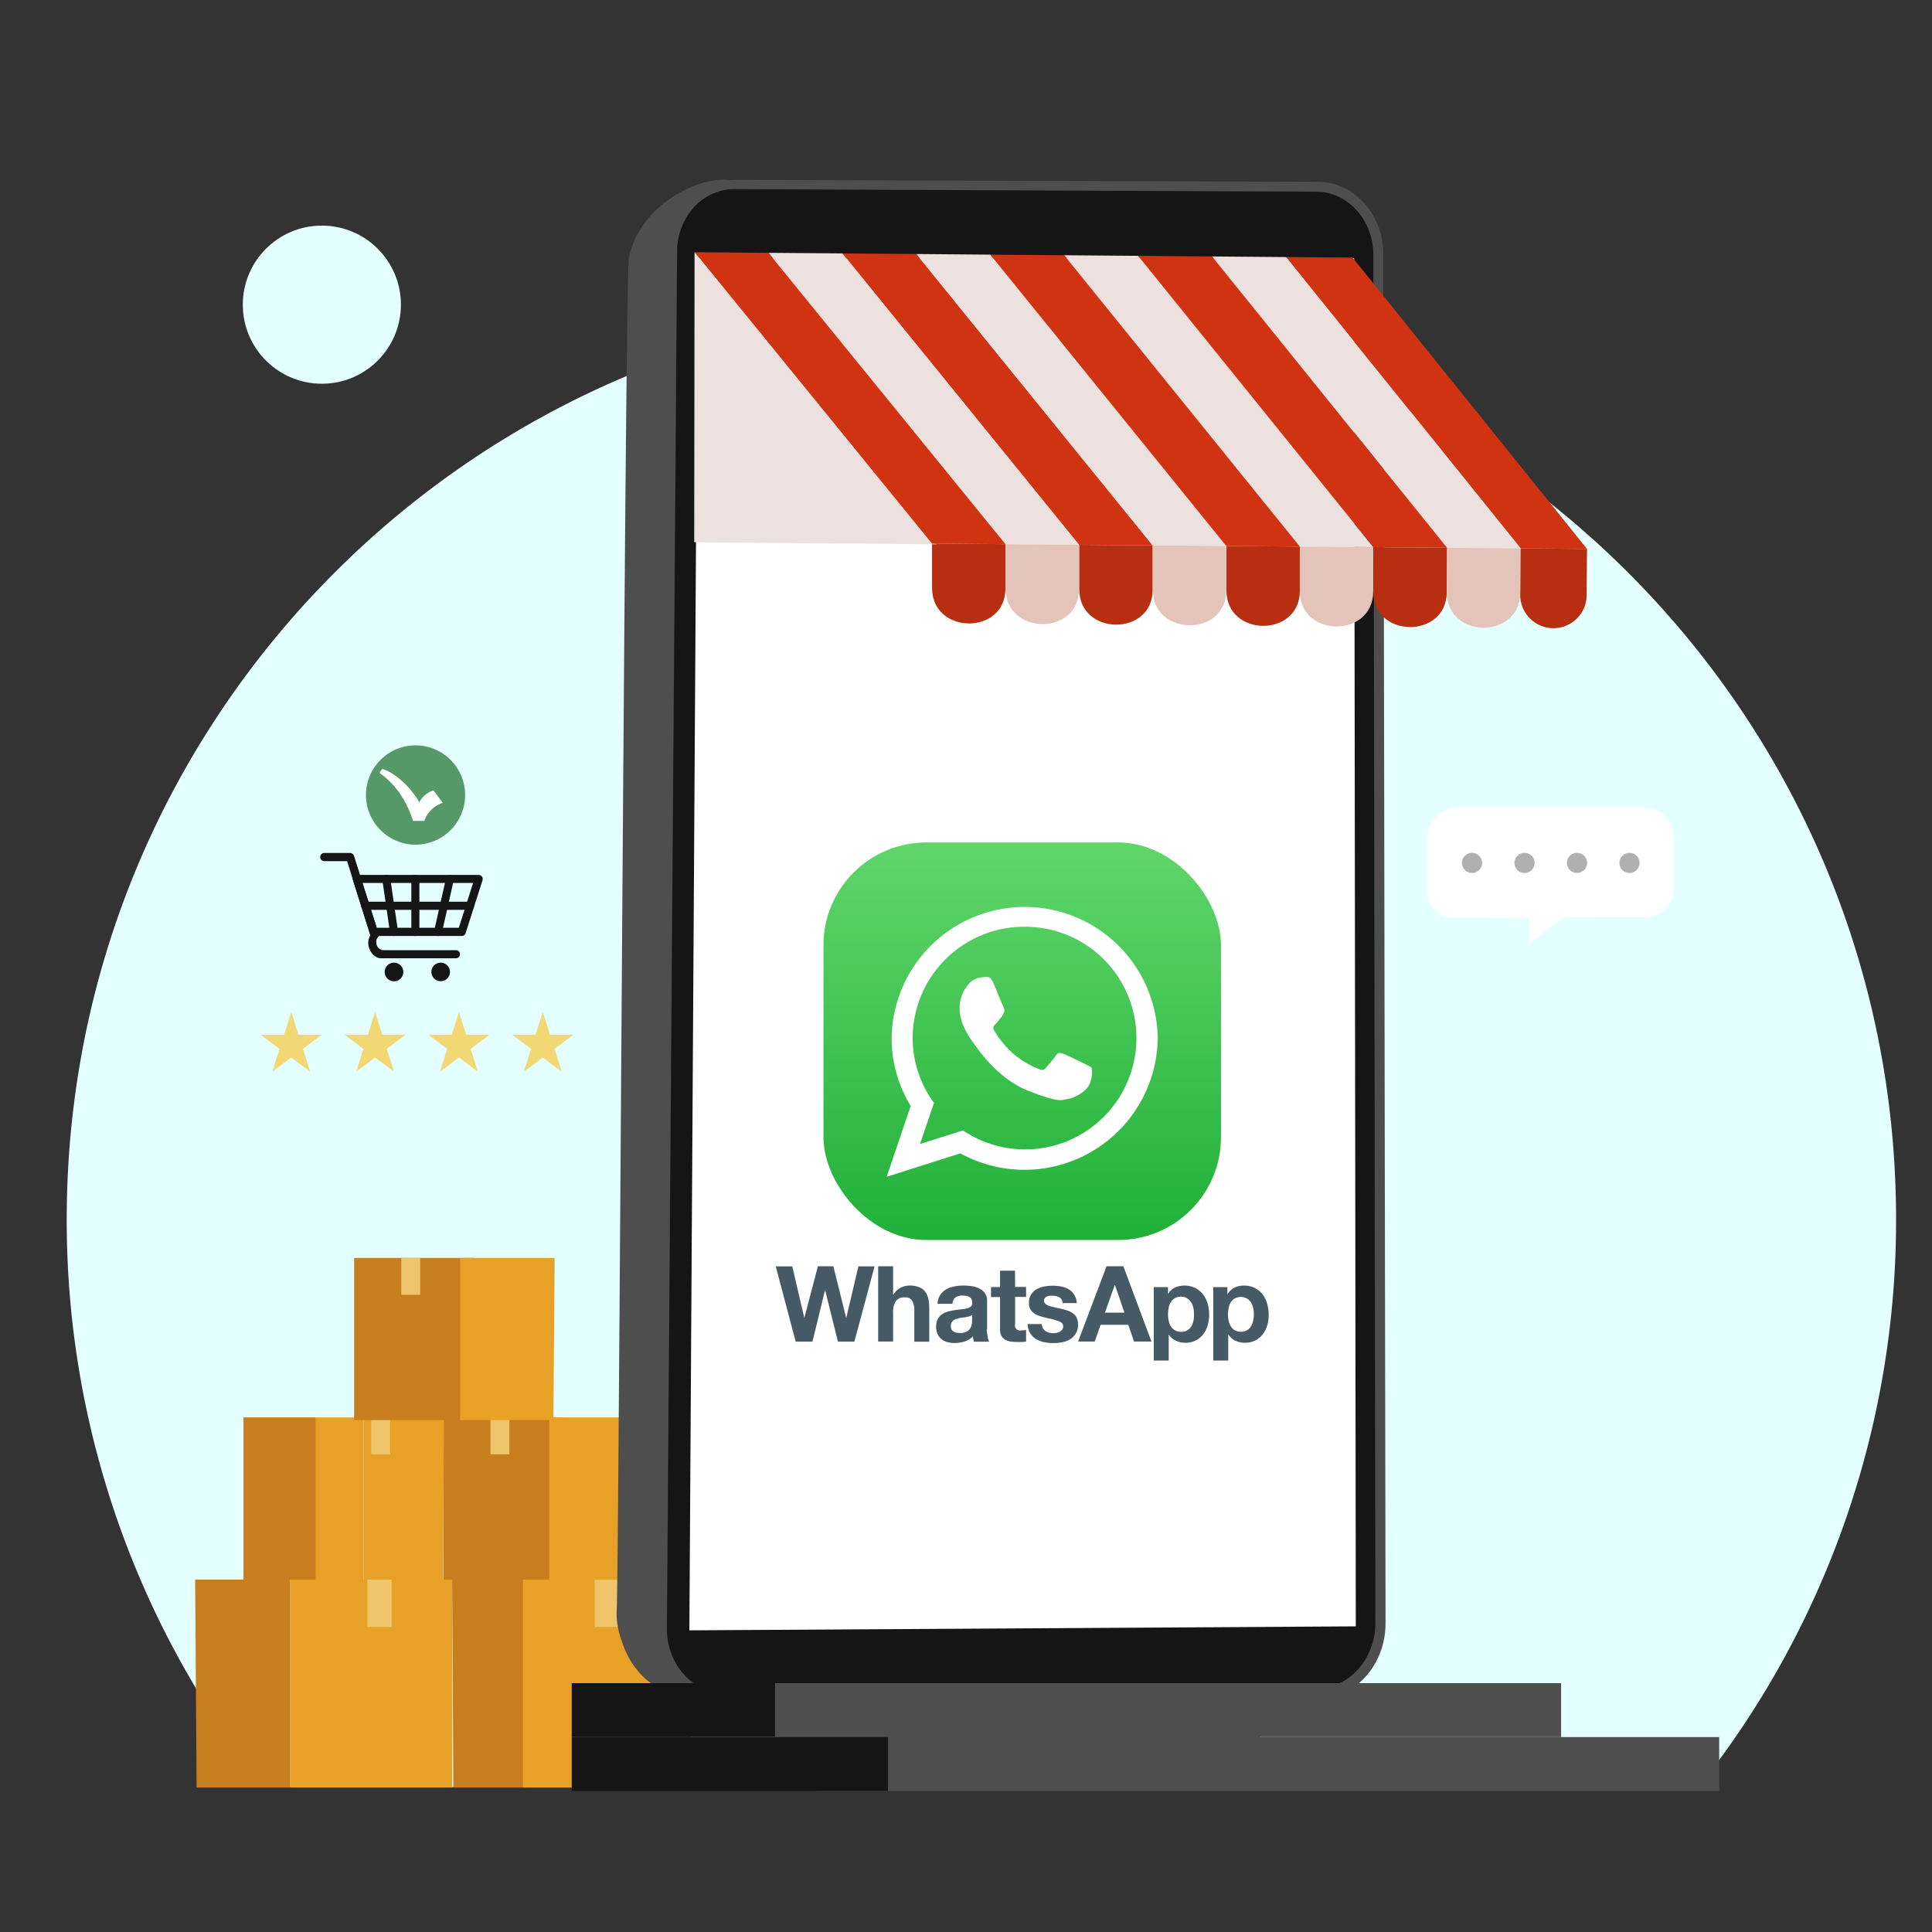 <svg id="OBJECTS" xmlns="http://www.w3.org/2000/svg" xmlns:xlink="http://www.w3.org/1999/xlink" viewBox="0 0 500 500"><rect x="0" y="0" width="500" height="500" fill="#333333" stroke="none"/><defs><style>.cls-1{fill:#e3ffff;}.cls-2{fill:#e8a127;}.cls-3{fill:#c67e1f;}.cls-4{fill:#efc56c;}.cls-5{fill:#4e4e4e;}.cls-6{fill:#151515;}.cls-17,.cls-7{fill:#fff;}.cls-8{fill:#cf3311;}.cls-9{fill:#ece1de;}.cls-10{fill:#b72f10;}.cls-11{fill:#e4c3ba;}.cls-12{fill:#f2d874;}.cls-13{fill:#569868;}.cls-14{fill:#b0b0b0;}.cls-15{fill:#455a64;}.cls-16{fill:url(#linear-gradient);}.cls-17{fill-rule:evenodd;}</style><linearGradient id="linear-gradient" x1="264.55" y1="320.91" x2="264.55" y2="218.03" gradientUnits="userSpaceOnUse"><stop offset="0" stop-color="#20b038"/><stop offset="1" stop-color="#60d66a"/></linearGradient></defs><title>Mesa de trabajo 1</title><path class="cls-1" d="M68.4,462.49A235.68,235.68,0,0,1,17.27,315.55c0-130.72,106-236.7,236.71-236.7s236.72,106,236.72,236.7a235.68,235.68,0,0,1-51.13,146.94Z"/><rect class="cls-2" x="75.11" y="408.8" width="41.91" height="53.81"/><polygon class="cls-3" points="75.11 462.61 75.11 408.8 50.5 408.8 50.88 462.61 75.11 462.61"/><rect class="cls-4" x="95.1" y="408.8" width="6.26" height="12.25"/><polygon class="cls-3" points="136.36 462.61 136.36 408.8 117.01 408.8 117.32 462.61 136.36 462.61"/><rect class="cls-3" x="114.72" y="366.83" width="31.05" height="41.97"/><polygon class="cls-2" points="142.14 408.8 142.14 366.83 166.6 366.83 166.28 408.8 142.14 408.8"/><rect class="cls-4" x="126.93" y="366.83" width="4.89" height="9.55"/><rect class="cls-2" x="63.03" y="366.83" width="31.05" height="41.97"/><polygon class="cls-2" points="94.08 408.8 94.08 366.83 114.92 366.83 114.59 408.8 94.08 408.8"/><rect class="cls-3" x="63.03" y="366.83" width="18.63" height="41.97"/><rect class="cls-2" x="135.34" y="408.8" width="43.41" height="53.81"/><rect class="cls-4" x="153.91" y="408.8" width="6.26" height="12.25"/><rect class="cls-4" x="96.06" y="366.83" width="4.89" height="9.55" transform="translate(197 743.21) rotate(-180)"/><rect class="cls-3" x="91.65" y="325.55" width="31.05" height="41.97"/><polygon class="cls-2" points="119.08 367.52 119.08 325.55 143.54 325.55 143.22 367.52 119.08 367.52"/><rect class="cls-4" x="103.86" y="325.55" width="4.89" height="9.55" transform="translate(212.61 660.65) rotate(-180)"/><circle class="cls-1" cx="83.3" cy="78.85" r="20.46" transform="translate(-0.25 0.26) rotate(-0.18)"/><path class="cls-5" d="M162.74,67c3.13-18.55,31.71-26.93,31.15-14.82l131,.77c9.07.05,16.43,8.21,16.44,18.24l.27,344.55c0,10.38-7.48,18.87-16.73,18.95l-133.75,1.15a10.68,10.68,0,0,1-4.83,4.65c-15.34.33-22.69-7.24-25.38-15.81a20.49,20.49,0,0,1-1.33-7.51C160.14,412.67,161.77,71.35,162.74,67Z"/><path class="cls-5" d="M187.74,440.54l153.53-1c9.58-.06,17.33-8.78,17.31-19.47L358,65.74c0-10.3-7.64-18.67-17-18.7l-150.55-.49c-9.47,0-17.21,8.33-17.29,18.68l-2.73,356C170.32,431.94,178.08,440.6,187.74,440.54Z"/><path class="cls-6" d="M185.62,438a12.56,12.56,0,0,0,1.94.12L341,436.92c8.23-.06,15-7.71,14.95-17l-.53-353.94c0-9-6.64-16.34-14.71-16.37l-150.54-.66-.7,0a14.25,14.25,0,0,0-10,4.85,17,17,0,0,0-4.24,11.27L172.6,421.38C172.54,429.83,178.11,437,185.62,438Z"/><polygon class="cls-7" points="180.57 66.84 178.41 421.93 350.88 420.9 350.44 66.84 180.57 66.84"/><polygon class="cls-8" points="298.31 141.14 279.25 140.99 218.01 65.58 237.15 65.74 298.31 141.14"/><polygon class="cls-9" points="279.25 140.99 260.21 140.83 198.87 65.43 218.01 65.58 279.25 140.99"/><polygon class="cls-8" points="260.21 140.83 241.16 140.68 179.75 65.27 198.87 65.43 260.21 140.83"/><polygon class="cls-9" points="317.35 141.3 298.31 141.14 237.15 65.74 256.28 65.9 317.35 141.3"/><polygon class="cls-9" points="355.44 141.61 336.4 141.45 275.42 66.06 294.54 66.21 355.44 141.61"/><polygon class="cls-8" points="410.72 142.06 393.54 141.92 332.81 66.53 350.05 66.67 410.72 142.06"/><polygon class="cls-9" points="393.54 141.92 374.5 141.76 313.68 66.37 332.81 66.53 393.54 141.92"/><polygon class="cls-8" points="336.4 141.45 317.35 141.3 256.28 65.9 275.42 66.06 336.4 141.45"/><polygon class="cls-8" points="374.5 141.76 355.44 141.61 294.54 66.21 313.68 66.37 374.5 141.76"/><path class="cls-10" d="M260.21,140.83v11.48c0,12.16-19,12-19-.16l0-11.48Z"/><path class="cls-11" d="M279.25,141v11.47c0,12.17-19,12-19-.15V140.83Z"/><path class="cls-10" d="M298.31,141.14l0,11.48c0,12.16-19.05,12-19-.16V141Z"/><path class="cls-11" d="M317.35,141.3l0,11.47c0,12.17-19.05,12-19-.15l0-11.48Z"/><path class="cls-10" d="M336.4,141.45l0,11.48c-.05,12.16-19.08,12-19-.16l0-11.47Z"/><path class="cls-11" d="M355.44,141.61l-.05,11.48c-.06,12.16-19.08,12-19-.16l0-11.48Z"/><path class="cls-10" d="M374.5,141.76l-.07,11.48c-.08,12.16-19.1,12-19-.15l.05-11.48Z"/><path class="cls-11" d="M393.54,141.92l-.09,11.48c-.08,12.16-19.1,12-19-.16l.07-11.48Z"/><path class="cls-10" d="M410.72,142.06l-.1,11.48a8.6,8.6,0,1,1-17.17-.14l.09-11.48Z"/><polygon class="cls-9" points="241.16 140.68 242.65 140.88 179.66 140.32 179.75 65.27 241.16 140.68"/><rect class="cls-6" x="147.96" y="435.6" width="178.23" height="13.95" transform="translate(474.16 885.15) rotate(-180)"/><rect class="cls-5" x="200.58" y="435.6" width="203.43" height="13.95" transform="translate(604.59 885.15) rotate(-180)"/><rect class="cls-5" x="211.56" y="449.55" width="233.36" height="13.95" transform="translate(656.48 913.05) rotate(-180)"/><rect class="cls-6" x="147.96" y="449.55" width="81.82" height="13.95" transform="translate(377.75 913.05) rotate(-180)"/><polygon class="cls-12" points="140.47 261.89 138.6 267.79 132.56 267.79 137.45 271.44 135.58 277.34 140.47 273.69 145.37 277.34 143.5 271.44 148.4 267.79 142.34 267.79 140.47 261.89"/><polygon class="cls-12" points="118.78 261.89 116.91 267.79 110.86 267.79 115.75 271.44 113.88 277.34 118.78 273.69 123.67 277.34 121.8 271.44 126.7 267.79 120.64 267.79 118.78 261.89"/><polygon class="cls-12" points="97.08 261.89 95.21 267.79 89.16 267.79 94.05 271.44 92.18 277.34 97.08 273.69 101.97 277.34 100.1 271.44 105 267.79 98.95 267.79 97.08 261.89"/><polygon class="cls-12" points="75.38 261.89 73.51 267.79 67.46 267.79 72.35 271.44 70.48 277.34 75.38 273.69 80.27 277.34 78.4 271.44 83.3 267.79 77.25 267.79 75.38 261.89"/><ellipse class="cls-13" cx="107.54" cy="205.75" rx="12.83" ry="12.85"/><path class="cls-7" d="M99,199c3.22,1,7.25,4.64,9.52,8.63a6.06,6.06,0,0,1,3.68-3.07l2.39,3.22a7.42,7.42,0,0,0-4.78,4.67h-2.9c-.83-2.5-3-8.49-8.69-12.4A4.47,4.47,0,0,1,99,199Z"/><path class="cls-6" d="M95.72,241.5l-4.37-13.71a1,1,0,0,1,1-1.37h31.53a1.05,1.05,0,0,1,.85.43,1.08,1.08,0,0,1,.15.94L120.5,241.5a1.05,1.05,0,0,1-1,.73H96.71A1,1,0,0,1,95.72,241.5Zm26.72-13H93.77l3.7,11.6h21.27Z"/><path class="cls-6" d="M98.58,248H118a1,1,0,0,0,0-2.1H99.34a1.89,1.89,0,0,1-1.93-1.83,1.85,1.85,0,0,1,.76-1.87l-6.56-20.72a1.05,1.05,0,0,0-1-.73H83.83a1.06,1.06,0,0,0,0,2.11h6l6,19.22C94.27,244.76,96.45,248,98.58,248Z"/><path class="cls-6" d="M111.65,251.56a2.4,2.4,0,1,0,2.4-2.42A2.4,2.4,0,0,0,111.65,251.56Z"/><path class="cls-6" d="M99.56,251.56a2.41,2.41,0,1,0,2.4-2.42A2.41,2.41,0,0,0,99.56,251.56Z"/><path class="cls-6" d="M107.54,242.23a1,1,0,0,0,1-1V227.47a1,1,0,1,0-2.09,0v13.71A1,1,0,0,0,107.54,242.23Z"/><path class="cls-6" d="M113.36,242.23a1,1,0,0,0,1-.82l3.08-13.71a1,1,0,1,0-2-.46l-3.09,13.7a1.05,1.05,0,0,0,.79,1.26A.91.91,0,0,0,113.36,242.23Z"/><path class="cls-6" d="M102,242.23h.15A1.06,1.06,0,0,0,103,241l-2-13.71a1,1,0,0,0-1.18-.89,1.06,1.06,0,0,0-.89,1.19l2,13.71A1.05,1.05,0,0,0,102,242.23Z"/><path class="cls-6" d="M94.53,235.46h27.13a1,1,0,1,0,0-2.1H94.53a1,1,0,1,0,0,2.1Z"/><path class="cls-7" d="M376.25,237.54c7.44,0,22.11-.13,49.34-.13a7.65,7.65,0,0,0,7.66-7.65v-13a7.65,7.65,0,0,0-7.66-7.65H377.08a7.65,7.65,0,0,0-7.66,7.65v14A6.77,6.77,0,0,0,376.25,237.54Z"/><path class="cls-14" d="M419.11,223.32a2.6,2.6,0,1,0,2.6-2.6A2.59,2.59,0,0,0,419.11,223.32Z"/><path class="cls-14" d="M405.53,223.32a2.6,2.6,0,1,0,2.6-2.6A2.59,2.59,0,0,0,405.53,223.32Z"/><path class="cls-14" d="M391.94,223.32a2.61,2.61,0,1,0,2.6-2.6A2.6,2.6,0,0,0,391.94,223.32Z"/><path class="cls-14" d="M378.36,223.32a2.6,2.6,0,1,0,2.6-2.6A2.6,2.6,0,0,0,378.36,223.32Z"/><polygon class="cls-7" points="395.68 232.45 395.68 244.27 410.73 232.89 395.68 232.45"/><g id="WA_Logotype" data-name="WA Logotype"><path class="cls-15" d="M219,341.13h0l-3.33-13.42h-4L208.18,341h-.05l-3.08-13.26h-4.28l5.15,19.48h4.34l3.24-13.26h.06l3.3,13.26h4.25l5.23-19.48h-4.19Zm20.46-6.83a3.84,3.84,0,0,0-1.57-1.17,6.65,6.65,0,0,0-2.55-.43,5.15,5.15,0,0,0-2.24.56,4.54,4.54,0,0,0-1.88,1.79h-.08v-7.34h-3.87v19.48h3.87V339.8a5.19,5.19,0,0,1,.71-3.1,2.66,2.66,0,0,1,2.29-.94,2.1,2.1,0,0,1,1.93.86,4.86,4.86,0,0,1,.55,2.6v8h3.87v-8.68a11.65,11.65,0,0,0-.23-2.38A4.5,4.5,0,0,0,239.41,334.3Zm16,9.75v-7.34a3.35,3.35,0,0,0-.58-2.06,4,4,0,0,0-1.47-1.21,6.59,6.59,0,0,0-2-.59,15.76,15.76,0,0,0-2.15-.15,11.45,11.45,0,0,0-2.33.24,6.6,6.6,0,0,0-2.09.77,4.71,4.71,0,0,0-1.53,1.45,4.54,4.54,0,0,0-.68,2.26h3.87a2.19,2.19,0,0,1,.77-1.63,2.9,2.9,0,0,1,1.8-.49,7.27,7.27,0,0,1,1,.06,2.23,2.23,0,0,1,.8.28,1.49,1.49,0,0,1,.54.57,2,2,0,0,1,.2,1,1.05,1.05,0,0,1-.35.92,2.58,2.58,0,0,1-1,.48,9.43,9.43,0,0,1-1.5.24c-.56.06-1.13.13-1.71.22a14.38,14.38,0,0,0-1.73.37,4.65,4.65,0,0,0-1.53.69,3.55,3.55,0,0,0-1.09,1.24,4.15,4.15,0,0,0-.43,2,4.47,4.47,0,0,0,.37,1.88,3.52,3.52,0,0,0,1,1.31,4.28,4.28,0,0,0,1.52.77,7.07,7.07,0,0,0,1.88.24,8.93,8.93,0,0,0,2.57-.38,5.11,5.11,0,0,0,2.18-1.34c0,.24,0,.47.09.7s.11.45.18.67h3.93a3.3,3.3,0,0,1-.38-1.31A13.43,13.43,0,0,1,255.36,344.05Zm-3.88-2.32a8.59,8.59,0,0,1-.06.88,3,3,0,0,1-.37,1.07,2.56,2.56,0,0,1-.93.92,3.47,3.47,0,0,1-1.77.38,5.29,5.29,0,0,1-.9-.08,2.15,2.15,0,0,1-.76-.29,1.4,1.4,0,0,1-.52-.56,1.8,1.8,0,0,1-.19-.87,1.85,1.85,0,0,1,.19-.9,1.68,1.68,0,0,1,.5-.59,3,3,0,0,1,.74-.37,8.33,8.33,0,0,1,.86-.22c.31-.05.62-.1.92-.13s.61-.08.89-.14a5.69,5.69,0,0,0,.79-.2,1.7,1.7,0,0,0,.61-.34Zm11.1-12.87h-3.87v4.23h-2.34v2.59h2.34V344a3.63,3.63,0,0,0,.35,1.71,2.49,2.49,0,0,0,1,1,3.91,3.91,0,0,0,1.42.48,11.63,11.63,0,0,0,1.7.12l1.18,0a10.83,10.83,0,0,0,1.09-.11v-3l-.57.08q-.3,0-.63,0a1.32,1.32,0,0,1-1.64-1.64v-7h2.84v-2.59h-2.84Zm16,12.15a3.5,3.5,0,0,0-1-1.12,5.48,5.48,0,0,0-1.43-.72,15.5,15.5,0,0,0-1.65-.46l-1.61-.36a11.88,11.88,0,0,1-1.41-.37,2.82,2.82,0,0,1-1-.53,1,1,0,0,1-.38-.85,1,1,0,0,1,.22-.69,1.41,1.41,0,0,1,.53-.4,2.18,2.18,0,0,1,.69-.17,6.08,6.08,0,0,1,.71,0,3.92,3.92,0,0,1,1.8.39,1.7,1.7,0,0,1,.85,1.51h3.68a4.71,4.71,0,0,0-.67-2.16,4.29,4.29,0,0,0-1.4-1.38,6,6,0,0,0-1.93-.74,11.62,11.62,0,0,0-4.45,0,6.16,6.16,0,0,0-2,.71,3.83,3.83,0,0,0-1.4,1.37,4.22,4.22,0,0,0-.53,2.24,3,3,0,0,0,.38,1.57,3.2,3.2,0,0,0,1,1.06,5.43,5.43,0,0,0,1.43.69q.79.26,1.65.45a23.13,23.13,0,0,1,3.23.87c.77.29,1.16.73,1.16,1.31a1.41,1.41,0,0,1-.25.86,1.75,1.75,0,0,1-.61.54,2.77,2.77,0,0,1-.82.3,3.79,3.79,0,0,1-.86.1,4.42,4.42,0,0,1-1.1-.14,2.78,2.78,0,0,1-.94-.42,2.13,2.13,0,0,1-.93-1.81h-3.68a4.75,4.75,0,0,0,.64,2.35,4.64,4.64,0,0,0,1.5,1.52,6.47,6.47,0,0,0,2.09.82,11.89,11.89,0,0,0,2.39.24,11.59,11.59,0,0,0,2.36-.23,5.87,5.87,0,0,0,2.06-.8,4.3,4.3,0,0,0,2-3.85A3.33,3.33,0,0,0,278.59,341Zm7.69-13.3-7.36,19.48h4.3l1.53-4.34H292l1.47,4.34H298l-7.28-19.48Zm-.41,12,2.53-7.15h.06l2.45,7.15ZM311.34,335a6,6,0,0,0-2-1.66,6.14,6.14,0,0,0-2.87-.63,5.62,5.62,0,0,0-2.4.52,4.29,4.29,0,0,0-1.8,1.67h0v-1.8h-3.68v19h3.87v-6.69h.05a4.59,4.59,0,0,0,1.82,1.57,5.53,5.53,0,0,0,2.41.53,5.79,5.79,0,0,0,2.71-.6,5.62,5.62,0,0,0,1.94-1.61,6.93,6.93,0,0,0,1.16-2.32,9.82,9.82,0,0,0,.38-2.72,10.94,10.94,0,0,0-.38-2.88A7.36,7.36,0,0,0,311.34,335Zm-2.48,6.85a4.15,4.15,0,0,1-.56,1.43,2.93,2.93,0,0,1-2.64,1.38,3,3,0,0,1-2.63-1.38,4.37,4.37,0,0,1-.57-1.43,7.67,7.67,0,0,1-.18-1.66,8.5,8.5,0,0,1,.17-1.69A4.14,4.14,0,0,1,303,337a2.93,2.93,0,0,1,2.63-1.42,2.94,2.94,0,0,1,1.56.4,3.23,3.23,0,0,1,1.05,1,4.39,4.39,0,0,1,.59,1.46,7.77,7.77,0,0,1,.18,1.67A9.16,9.16,0,0,1,308.86,341.84Zm19.08-4.43a7,7,0,0,0-1.17-2.42,6,6,0,0,0-2-1.66,6.11,6.11,0,0,0-2.87-.63,5.54,5.54,0,0,0-2.39.52,4.23,4.23,0,0,0-1.8,1.67h-.06v-1.8H314v19h3.87v-6.69h.06a4.56,4.56,0,0,0,1.81,1.57,5.56,5.56,0,0,0,2.41.53,5.86,5.86,0,0,0,2.72-.6,5.59,5.59,0,0,0,1.93-1.61,6.75,6.75,0,0,0,1.16-2.32,9.46,9.46,0,0,0,.38-2.72A10.54,10.54,0,0,0,327.94,337.41Zm-3.65,4.43a4.15,4.15,0,0,1-.56,1.43,3,3,0,0,1-1,1,3.5,3.5,0,0,1-3.17,0,3,3,0,0,1-1-1,4.17,4.17,0,0,1-.58-1.43,7.67,7.67,0,0,1-.17-1.66,8.5,8.5,0,0,1,.16-1.69,4.34,4.34,0,0,1,.56-1.45,3.08,3.08,0,0,1,1-1,3.32,3.32,0,0,1,3.16,0,3.33,3.33,0,0,1,1.05,1,4.38,4.38,0,0,1,.58,1.46,7.77,7.77,0,0,1,.18,1.67A8.34,8.34,0,0,1,324.29,341.84Z"/></g><rect class="cls-16" x="213.11" y="218.03" width="102.88" height="102.88" rx="26.6"/><path class="cls-17" d="M299.62,268.57a34.49,34.49,0,0,1-51.08,29.92l-19.07,6.06,6.22-18.33a33.78,33.78,0,0,1-4.94-17.65,34.44,34.44,0,0,1,68.87,0Zm-34.43-28.73a28.88,28.88,0,0,0-29,28.73,28.42,28.42,0,0,0,5.52,16.85l-3.62,10.66,11.12-3.53a28.81,28.81,0,1,0,15.94-52.71Zm17.38,36.6c-.21-.35-.77-.56-1.61-1s-5-2.44-5.77-2.72-1.34-.42-1.9.42-2.18,2.72-2.68,3.28-1,.63-1.82.21A23,23,0,0,1,262,272.5a25.63,25.63,0,0,1-4.7-5.8c-.49-.84-.05-1.29.37-1.71s.84-1,1.27-1.47a5.72,5.72,0,0,0,.84-1.4,1.52,1.52,0,0,0-.07-1.46c-.21-.42-1.9-4.54-2.6-6.22s-1.41-1.61-1.9-1.61a12.91,12.91,0,0,0-1.41.14,4.75,4.75,0,0,0-2.46,1.05,9.37,9.37,0,0,0-3,7c0,4.12,3,8.11,3.44,8.66s5.84,9.3,14.42,12.65,8.58,2.24,10.13,2.09,5-2,5.7-4a7,7,0,0,0,.49-4Zm0,0"/></svg>
